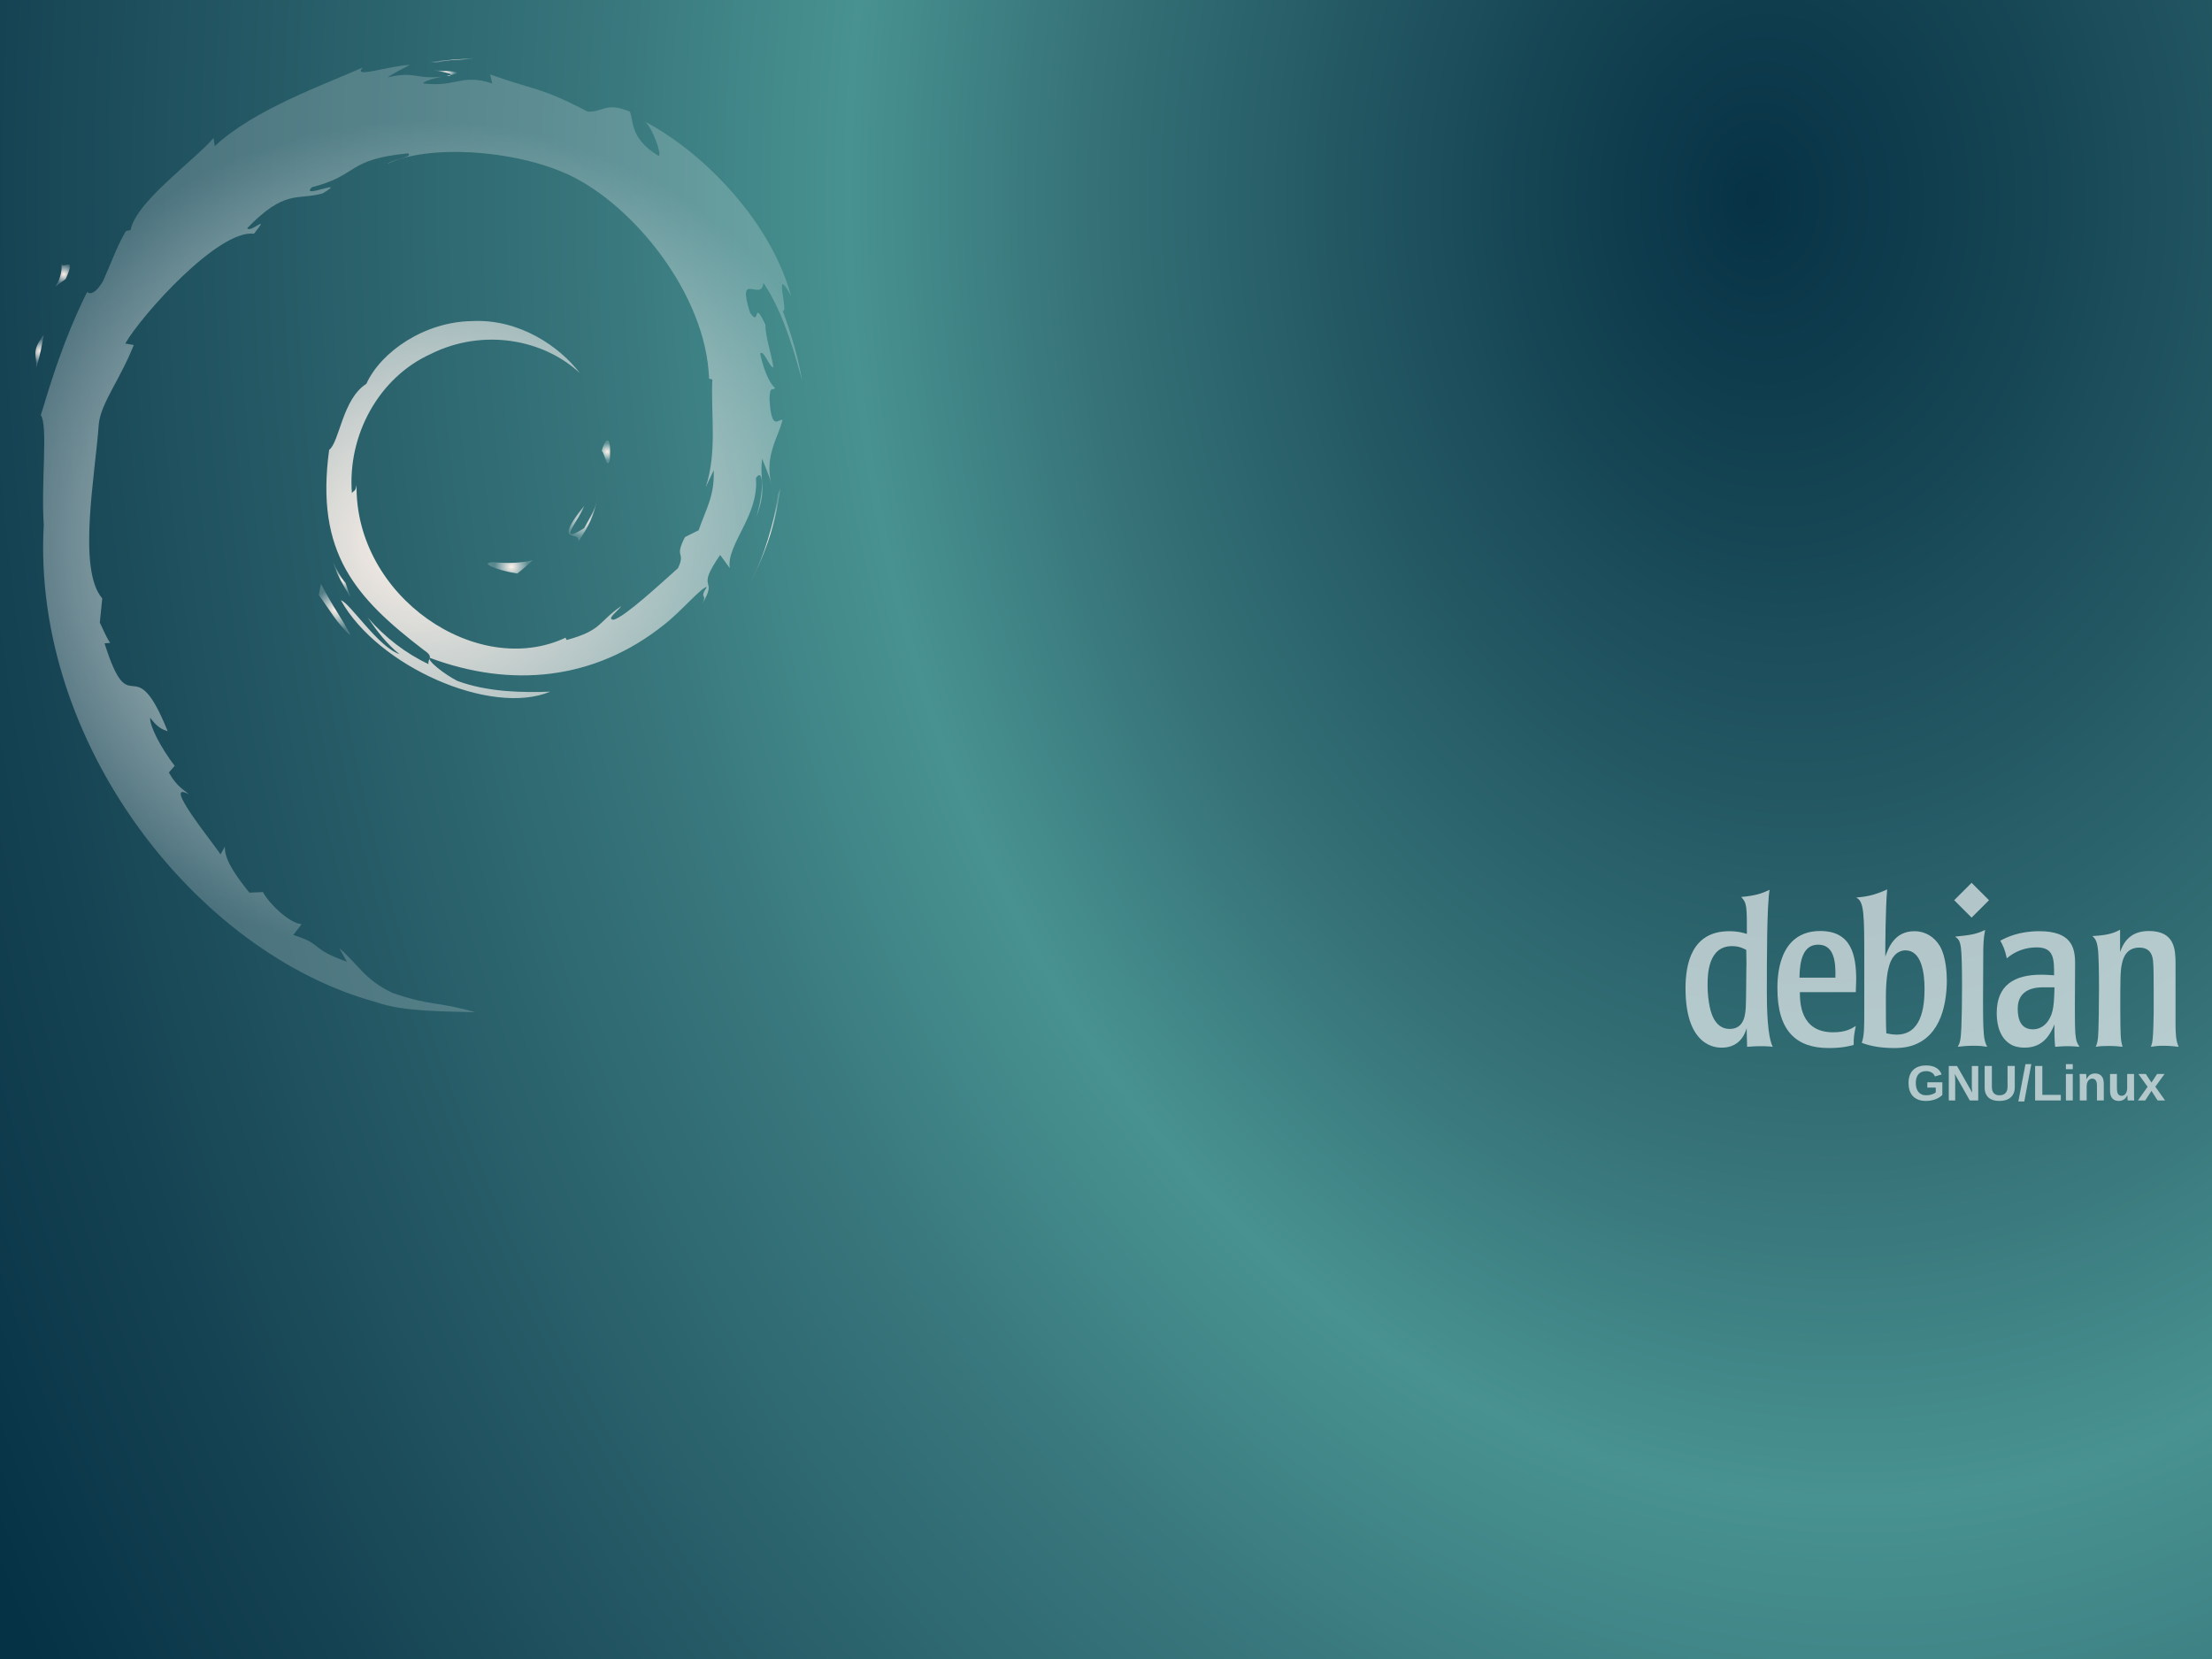 <?xml version="1.0" encoding="UTF-8" standalone="no"?>
<svg
   xmlns:dc="http://purl.org/dc/elements/1.1/"
   xmlns:cc="http://creativecommons.org/ns#"
   xmlns:rdf="http://www.w3.org/1999/02/22-rdf-syntax-ns#"
   xmlns:svg="http://www.w3.org/2000/svg"
   xmlns="http://www.w3.org/2000/svg"
   xmlns:sodipodi="http://sodipodi.sourceforge.net/DTD/sodipodi-0.dtd"
   xmlns:inkscape="http://www.inkscape.org/namespaces/inkscape"
   version="1.1"
   id="Layer_1"
   x="0px"
   y="0px"
   width="640px"
   height="480px"
   viewBox="0 0 640 480"
   enable-background="new 0 0 640 480"
   xml:space="preserve"
   inkscape:version="0.48.5 r10040"
   sodipodi:docname="splash.svg"><rect x="0" y="0" width="640" height="480" fill="#808080" stroke="none"/><defs
     id="defs126" /><sodipodi:namedview
     pagecolor="#ffffff"
     bordercolor="#666666"
     borderopacity="1"
     objecttolerance="10"
     gridtolerance="10"
     guidetolerance="10"
     inkscape:pageopacity="0"
     inkscape:pageshadow="2"
     inkscape:window-width="1680"
     inkscape:window-height="985"
     id="namedview124"
     showgrid="false"
     inkscape:showpageshadow="true"
     inkscape:zoom="1"
     inkscape:cx="470.37154"
     inkscape:cy="187.49879"
     inkscape:window-x="0"
     inkscape:window-y="28"
     inkscape:window-maximized="1"
     inkscape:current-layer="Layer_1"
     showborder="false" /><radialGradient
     id="background_1_"
     cx="739.776"
     cy="47.038"
     r="855.789"
     fx="650.554"
     fy="51.863"
     gradientTransform="matrix(0.773,0,0,1.002,3.957,5.856)"
     gradientUnits="userSpaceOnUse"><stop
       offset="0"
       style="stop-color:#073246"
       id="stop4" /><stop
       offset="0.101"
       style="stop-color:#144352"
       id="stop6" /><stop
       offset="0.321"
       style="stop-color:#357177"
       id="stop8" /><stop
       offset="0.441"
       style="stop-color:#489291"
       id="stop10" /><stop
       offset="0.571"
       style="stop-color:#37757B"
       id="stop12" /><stop
       offset="0.857"
       style="stop-color:#164353"
       id="stop14" /><stop
       offset="0.989"
       style="stop-color:#063246"
       id="stop16" /></radialGradient><rect
     id="background"
     clip-rule="evenodd"
     width="640"
     height="480"
     style="fill:url(#background_1_);fill-rule:evenodd"
     x="0"
     y="0" /><g
     id="swirl"
     transform="matrix(1.333,0,0,1.335,-611.818,-336.754)"><radialGradient
       id="SVGID_1_"
       cx="552.438"
       cy="377.938"
       r="3.38"
       gradientTransform="matrix(1.073,0,0,0.993,-22.759,-0.227)"
       gradientUnits="userSpaceOnUse"><stop
         offset="0"
         style="stop-color:#FFF1E9"
         id="stop21" /><stop
         offset="1"
         style="stop-color:#FFFFFF;stop-opacity:0.2"
         id="stop23" /></radialGradient><path
       d="m 566.125,374.093 c -3.433,0.049 0.649,1.765 5.129,2.455 1.239,-0.966 2.363,-1.94 3.36,-2.891 -2.79,0.681 -5.628,0.697 -8.489,0.436"
       id="path25"
       style="fill:url(#SVGID_1_)"
       inkscape:connector-curvature="0" /><radialGradient
       id="SVGID_2_"
       cx="567.146"
       cy="367.729"
       r="3.827"
       gradientTransform="matrix(1.073,0,0,0.993,-22.759,-0.227)"
       gradientUnits="userSpaceOnUse"><stop
         offset="0"
         style="stop-color:#FFF1E9"
         id="stop28" /><stop
         offset="1"
         style="stop-color:#FFFFFF;stop-opacity:0.2"
         id="stop30" /></radialGradient><path
       d="m 584.549,369.508 c 2.043,-2.814 3.534,-5.898 4.059,-9.086 -0.459,2.271 -1.694,4.234 -2.855,6.303 -6.416,4.034 -0.606,-2.393 -0.005,-4.837 -6.899,8.669 -0.951,5.199 -1.199,7.62"
       id="path32"
       style="fill:url(#SVGID_2_)"
       inkscape:connector-curvature="0" /><radialGradient
       id="SVGID_3_"
       cx="571.804"
       cy="352.844"
       r="1.859"
       gradientTransform="matrix(1.073,0,0,0.993,-22.759,-0.227)"
       gradientUnits="userSpaceOnUse"><stop
         offset="0"
         style="stop-color:#FFF1E9"
         id="stop35" /><stop
         offset="1"
         style="stop-color:#FFFFFF;stop-opacity:0.2"
         id="stop37" /></radialGradient><path
       d="m 591.352,351.844 c 0.413,-6.171 -1.219,-4.22 -1.769,-1.863 0.64,0.33 1.149,4.347 1.769,1.863"
       id="path39"
       style="fill:url(#SVGID_3_)"
       inkscape:connector-curvature="0" /><radialGradient
       id="SVGID_4_"
       cx="539.269"
       cy="270.106"
       r="1.688"
       gradientTransform="matrix(1.073,0,0,0.993,-22.759,-0.227)"
       gradientUnits="userSpaceOnUse"><stop
         offset="0"
         style="stop-color:#FFF1E9"
         id="stop42" /><stop
         offset="1"
         style="stop-color:#FFFFFF;stop-opacity:0.2"
         id="stop44" /></radialGradient><path
       d="m 553.106,267.506 c 1.833,0.329 3.96,0.58 3.66,1.019 2.005,-0.442 2.46,-0.842 -3.66,-1.019"
       id="path46"
       style="fill:url(#SVGID_4_)"
       inkscape:connector-curvature="0" /><radialGradient
       id="SVGID_5_"
       cx="539.748"
       cy="270.753"
       r="0.436"
       gradientTransform="matrix(1.073,0,0,0.993,-22.759,-0.227)"
       gradientUnits="userSpaceOnUse"><stop
         offset="0"
         style="stop-color:#FFF1E9"
         id="stop49" /><stop
         offset="1"
         style="stop-color:#FFFFFF;stop-opacity:0.2"
         id="stop51" /></radialGradient><path
       d="m 556.767,268.524 -1.293,0.266 1.203,-0.105 0.09,-0.161"
       id="path53"
       style="fill:url(#SVGID_5_)"
       inkscape:connector-curvature="0" /><radialGradient
       id="SVGID_6_"
       cx="534.476"
       cy="371.764"
       r="91.161"
       gradientTransform="matrix(1.073,0,0,0.993,-22.759,-0.227)"
       gradientUnits="userSpaceOnUse"><stop
         offset="0"
         style="stop-color:#FFF1E9"
         id="stop56" /><stop
         offset="1"
         style="stop-color:#FFFFFF;stop-opacity:0.2"
         id="stop58" /></radialGradient><path
       d="m 613.893,354.184 c 0.204,5.541 -1.623,8.23 -3.272,12.989 l -2.969,1.479 c -2.427,4.707 0.236,2.987 -1.501,6.729 -3.791,3.366 -11.503,10.528 -13.972,11.179 -1.8,-0.036 1.223,-2.122 1.616,-2.938 -5.072,3.479 -4.067,5.223 -11.828,7.336 l -0.228,-0.503 c -19.139,8.985 -45.722,-8.824 -45.371,-33.125 -0.207,1.544 -0.579,1.159 -1.007,1.782 -0.986,-12.503 5.787,-25.061 17.206,-30.188 11.173,-5.521 24.269,-3.255 32.272,4.188 -4.396,-5.748 -13.144,-11.838 -23.516,-11.27 -10.157,0.162 -19.656,6.603 -22.827,13.598 -5.206,3.272 -5.808,12.607 -8.076,14.314 -3.051,22.381 5.736,32.048 20.603,43.422 2.341,1.576 0.665,1.813 0.98,3.011 -4.941,-2.307 -9.463,-5.794 -13.182,-10.059 1.973,2.882 4.102,5.685 6.855,7.89 -4.66,-1.575 -10.881,-11.27 -12.698,-11.663 8.029,14.351 32.573,25.166 45.426,19.799 -5.944,0.222 -13.502,0.122 -20.185,-2.34 -2.804,-1.443 -6.622,-4.43 -5.937,-4.988 17.539,6.54 35.657,4.952 50.836,-7.189 3.859,-3.002 8.078,-8.106 9.294,-8.177 -1.833,2.751 0.316,1.321 -1.095,3.755 3.85,-6.192 -1.672,-2.52 3.975,-10.694 l 2.088,2.866 c -0.775,-5.138 6.397,-11.384 5.67,-19.514 1.644,-2.487 1.834,2.676 0.089,8.396 2.422,-6.345 0.639,-7.364 1.259,-12.6 0.674,1.757 1.557,3.628 2.009,5.483 -1.578,-6.129 1.62,-10.325 2.41,-13.889 -0.776,-0.345 -2.435,2.71 -2.813,-4.533 0.058,-3.146 0.878,-1.648 1.196,-2.423 -0.62,-0.356 -2.243,-2.767 -3.232,-7.394 0.717,-1.084 1.912,2.817 2.89,2.979 -0.626,-3.678 -1.707,-6.481 -1.75,-9.303 -2.846,-5.939 -1.005,0.788 -3.318,-2.551 -3.027,-9.435 2.517,-2.191 2.89,-6.476 4.594,6.643 7.211,16.936 8.412,21.196 -0.917,-5.196 -2.398,-10.231 -4.209,-15.105 1.396,0.586 -2.244,-10.691 1.813,-3.224 -4.335,-15.927 -18.555,-30.806 -31.643,-37.785 1.603,1.458 3.622,7.11 2.897,7.397 -6.508,-3.867 -5.363,-7.981 -6.294,-9.615 -5.304,-2.151 -5.648,0.172 -9.159,0.005 -9.992,-5.29 -11.918,-4.728 -21.112,-8.043 l 0.42,1.952 c -6.622,-2.201 -7.713,0.834 -14.867,0.006 -0.436,-0.338 2.292,-1.226 4.538,-1.554 -6.397,0.844 -6.101,-1.258 -12.361,0.23 1.543,-1.081 3.174,-1.795 4.821,-2.714 -5.219,0.315 -12.46,3.033 -10.223,0.564 -8.516,3.79 -23.633,9.112 -32.116,17.053 l -0.266,-1.779 c -3.889,4.657 -16.953,13.911 -17.992,19.945 l -1.041,0.24 c -2.021,3.42 -3.332,7.296 -4.936,10.809 -2.646,4.503 -3.879,1.736 -3.502,2.439 -5.2,10.531 -7.788,19.382 -10.021,26.636 1.591,2.377 0.038,14.294 0.638,23.832 -2.613,47.106 33.121,92.84 72.184,103.402 5.724,2.044 14.237,1.967 21.479,2.175 -8.543,-2.438 -9.65,-1.291 -17.972,-4.19 -6.003,-2.817 -7.321,-6.043 -11.572,-9.725 l 1.686,2.967 c -8.343,-2.948 -4.853,-3.647 -11.639,-5.792 l 1.797,-2.343 c -2.702,-0.204 -7.159,-4.548 -8.376,-6.951 l -2.957,0.117 c -3.557,-4.38 -5.447,-7.53 -5.311,-9.973 l -0.953,1.697 c -1.083,-1.854 -13.076,-16.415 -6.854,-13.023 -1.154,-1.057 -2.692,-1.717 -4.356,-4.739 l 1.268,-1.443 c -2.994,-3.845 -5.511,-8.771 -5.319,-10.412 1.595,2.15 2.704,2.552 3.802,2.924 -7.561,-18.724 -7.982,-1.032 -13.711,-19.059 l 1.214,-0.097 c -0.93,-1.394 -1.494,-2.909 -2.237,-4.4 l 0.524,-5.244 c -5.442,-6.277 -1.522,-26.707 -0.737,-37.907 0.543,-4.555 4.542,-9.402 7.584,-17.009 l -1.853,-0.317 c 3.543,-6.166 20.222,-24.764 27.946,-23.806 3.744,-4.694 -0.741,-0.021 -1.473,-1.2 8.22,-8.491 10.806,-6.001 16.351,-7.527 5.982,-3.544 -5.136,1.383 -2.294,-1.353 10.34,-2.639 7.327,-5.995 20.816,-7.332 1.424,0.808 -3.3,1.246 -4.486,2.296 8.615,-4.206 27.267,-3.249 39.383,2.337 14.059,6.56 29.852,25.944 30.477,44.18 l 0.709,0.19 c -0.36,7.25 1.108,15.633 -1.436,23.336 l 1.732,-3.642"
       id="path60"
       style="fill:url(#SVGID_6_)"
       inkscape:connector-curvature="0" /><radialGradient
       id="SVGID_7_"
       cx="516.92"
       cy="387.279"
       r="4.584"
       gradientTransform="matrix(1.073,0,0,0.993,-22.759,-0.227)"
       gradientUnits="userSpaceOnUse"><stop
         offset="0"
         style="stop-color:#FFF1E9"
         id="stop63" /><stop
         offset="1"
         style="stop-color:#FFFFFF;stop-opacity:0.2"
         id="stop65" /></radialGradient><path
       d="m 528.655,378.797 -0.481,2.4 c 2.256,3.059 4.047,6.374 6.928,8.765 -2.075,-4.037 -3.613,-5.706 -6.447,-11.165"
       id="path67"
       style="fill:url(#SVGID_7_)"
       inkscape:connector-curvature="0" /><radialGradient
       id="SVGID_8_"
       cx="518.352"
       cy="380.752"
       r="2.972"
       gradientTransform="matrix(1.073,0,0,0.993,-22.759,-0.227)"
       gradientUnits="userSpaceOnUse"><stop
         offset="0"
         style="stop-color:#FFF1E9"
         id="stop70" /><stop
         offset="1"
         style="stop-color:#FFFFFF;stop-opacity:0.2"
         id="stop72" /></radialGradient><path
       d="m 533.989,378.589 c -1.191,-1.319 -1.901,-2.907 -2.69,-4.488 0.754,2.777 2.306,5.165 3.748,7.593 l -1.058,-3.105"
       id="path74"
       style="fill:url(#SVGID_8_)"
       inkscape:connector-curvature="0" /><radialGradient
       id="SVGID_9_"
       cx="604.084"
       cy="371.059"
       r="7.544"
       gradientTransform="matrix(1.073,0,0,0.993,-22.759,-0.227)"
       gradientUnits="userSpaceOnUse"><stop
         offset="0"
         style="stop-color:#FFF1E9"
         id="stop77" /><stop
         offset="1"
         style="stop-color:#FFFFFF;stop-opacity:0.2"
         id="stop79" /></radialGradient><path
       d="m 628.363,358.111 -0.505,1.263 c -0.922,6.556 -2.919,13.044 -5.979,19.058 3.38,-6.348 5.568,-13.289 6.484,-20.321"
       id="path81"
       style="fill:url(#SVGID_9_)"
       inkscape:connector-curvature="0" /><radialGradient
       id="SVGID_10_"
       cx="540.731"
       cy="267.424"
       r="3.171"
       gradientTransform="matrix(1.073,0,0,0.993,-22.759,-0.227)"
       gradientUnits="userSpaceOnUse"><stop
         offset="0"
         style="stop-color:#FFF1E9"
         id="stop84" /><stop
         offset="1"
         style="stop-color:#FFFFFF;stop-opacity:0.2"
         id="stop86" /></radialGradient><path
       d="m 553.787,265.863 c 2.318,-0.848 5.704,-0.466 8.165,-1.023 -3.21,0.267 -6.4,0.429 -9.557,0.835 l 1.392,0.188"
       id="path88"
       style="fill:url(#SVGID_10_)"
       inkscape:connector-curvature="0" /><radialGradient
       id="SVGID_11_"
       cx="461.867"
       cy="314.115"
       r="2.121"
       gradientTransform="matrix(1.073,0,0,0.993,-22.759,-0.227)"
       gradientUnits="userSpaceOnUse"><stop
         offset="0"
         style="stop-color:#FFF1E9"
         id="stop91" /><stop
         offset="1"
         style="stop-color:#FFFFFF;stop-opacity:0.2"
         id="stop93" /></radialGradient><path
       d="m 472.303,309.113 c 0.534,4.942 -3.726,6.859 0.944,3.601 2.499,-5.628 -0.98,-1.553 -0.944,-3.601"
       id="path95"
       style="fill:url(#SVGID_11_)"
       inkscape:connector-curvature="0" /><radialGradient
       id="SVGID_12_"
       cx="457.19"
       cy="330.906"
       r="2.627"
       gradientTransform="matrix(1.073,0,0,0.993,-22.759,-0.227)"
       gradientUnits="userSpaceOnUse"><stop
         offset="0"
         style="stop-color:#FFF1E9"
         id="stop98" /><stop
         offset="1"
         style="stop-color:#FFFFFF;stop-opacity:0.2"
         id="stop100" /></radialGradient><path
       d="m 466.816,331.986 c 1.074,-3.295 1.27,-5.273 1.679,-7.181 -2.969,3.795 -1.366,4.601 -1.679,7.181"
       id="path102"
       style="fill:url(#SVGID_12_)"
       inkscape:connector-curvature="0" /></g><g
     style="opacity:0.8"
     id="g106"
     transform="matrix(2.283,0,0,2.283,434.538,-750.507)"><path
       style="opacity:0.8;fill:#ffffff"
       inkscape:connector-curvature="0"
       id="path108"
       d="m 30.996,450.854 c -0.025,0.027 -0.025,4.313 -0.08,5.434 -0.053,0.904 -0.133,2.85 -2.05,2.85 -1.971,0 -2.45,-2.266 -2.609,-3.252 -0.186,-1.09 -0.186,-1.997 -0.186,-2.395 0,-1.279 0.08,-4.849 3.089,-4.849 0.904,0 1.411,0.267 1.811,0.479 l 0.025,1.733 z m -7.722,3.142 c 0,7.512 3.995,7.512 4.582,7.512 1.65,0 2.716,-0.907 3.167,-2.477 l 0.054,2.37 c 0.506,-0.03 1.012,-0.081 1.837,-0.081 0.293,0 0.532,0 0.747,0.026 0.213,0 0.425,0.026 0.666,0.056 -0.426,-0.853 -0.746,-2.771 -0.746,-6.928 0,-4.047 0,-10.89 0.346,-12.968 -0.958,0.454 -1.785,0.746 -3.595,0.906 0.719,0.771 0.719,1.172 0.719,4.685 -0.505,-0.158 -1.144,-0.346 -2.235,-0.346 -4.77,0.001 -5.542,4.156 -5.542,7.245"
       enable-background="new    " /><path
       style="opacity:0.8;fill:#ffffff"
       inkscape:connector-curvature="0"
       id="path110"
       d="m 37.715,452.638 c 0.027,-2.211 0.48,-4.181 2.37,-4.181 2.077,0 2.236,2.289 2.183,4.181 h -4.553 z m 7.19,0.267 c 0,-3.118 -0.612,-6.18 -4.554,-6.18 -5.431,0 -5.431,6.02 -5.431,7.297 0,5.404 2.421,7.535 6.496,7.535 1.811,0 2.69,-0.267 3.169,-0.397 -0.025,-0.961 0.107,-1.571 0.268,-2.398 -0.56,0.348 -1.279,0.8 -2.878,0.8 -4.153,0 -4.207,-3.783 -4.207,-5.089 h 7.085 l 0.052,-1.568"
       enable-background="new    " /><path
       style="opacity:0.8;fill:#ffffff"
       inkscape:connector-curvature="0"
       id="path112"
       d="m 53.567,454.049 c 0,2.476 -0.453,5.809 -3.541,5.809 -0.427,0 -0.958,-0.083 -1.304,-0.163 -0.055,-0.959 -0.055,-2.61 -0.055,-4.527 0,-2.289 0.239,-3.486 0.427,-4.074 0.559,-1.891 1.811,-1.916 2.049,-1.916 2.025,-10e-4 2.424,2.795 2.424,4.871 z m -7.641,2.902 c 0,1.973 0,3.092 -0.319,3.941 1.09,0.427 2.449,0.665 4.075,0.665 1.037,0 4.046,0 5.67,-3.327 0.773,-1.545 1.039,-3.623 1.039,-5.194 0,-0.959 -0.106,-3.062 -0.879,-4.394 -0.745,-1.25 -1.943,-1.891 -3.221,-1.891 -2.557,0 -3.301,2.131 -3.701,3.223 0,-1.357 0.026,-6.099 0.239,-8.521 -1.73,0.799 -2.797,0.932 -3.94,1.039 1.038,0.425 1.038,2.184 1.038,7.909 v 6.55"
       enable-background="new    " /><path
       style="opacity:0.8;fill:#ffffff"
       inkscape:connector-curvature="0"
       id="path114"
       d="m 61.511,461.401 c -0.534,-0.081 -0.908,-0.134 -1.68,-0.134 -0.851,0 -1.438,0.053 -2.05,0.134 0.267,-0.509 0.373,-0.751 0.453,-2.479 0.106,-2.371 0.134,-8.709 -0.052,-10.041 -0.134,-1.013 -0.373,-1.171 -0.746,-1.438 2.184,-0.214 2.795,-0.372 3.808,-0.853 -0.213,1.171 -0.24,1.758 -0.24,3.542 -0.053,9.19 -0.082,10.178 0.507,11.269"
       enable-background="new    " /><path
       style="opacity:0.8;fill:#ffffff"
       inkscape:connector-curvature="0"
       id="path116"
       d="m 70.037,453.861 c -0.054,1.678 -0.08,2.852 -0.534,3.782 -0.559,1.198 -1.49,1.545 -2.184,1.545 -1.599,0 -1.944,-1.331 -1.944,-2.637 0,-2.503 2.238,-2.691 3.249,-2.691 l 1.413,10e-4 0,0 0,0 z m -7.324,3.278 c 0,1.677 0.507,3.355 1.998,4.075 0.666,0.294 1.331,0.294 1.545,0.294 2.451,0 3.275,-1.813 3.781,-2.934 -0.027,1.172 0,1.894 0.081,2.827 0.479,-0.03 0.958,-0.082 1.757,-0.082 0.453,0 0.878,0.052 1.33,0.082 -0.293,-0.454 -0.452,-0.722 -0.532,-1.759 -0.053,-1.012 -0.053,-2.025 -0.053,-3.438 l 0.027,-5.432 c 0,-2.024 -0.534,-4.022 -4.528,-4.022 -2.636,0 -4.18,0.8 -4.952,1.2 0.32,0.585 0.586,1.09 0.826,2.237 1.04,-0.907 2.398,-1.387 3.781,-1.387 2.212,0 2.212,1.467 2.212,3.54 -0.507,-0.024 -0.934,-0.076 -1.653,-0.076 -3.383,0.003 -5.62,1.306 -5.62,4.875"
       enable-background="new    " /><path
       style="opacity:0.8;fill:#ffffff"
       inkscape:connector-curvature="0"
       id="path118"
       d="m 85.374,458.763 c 0.027,0.907 0.027,1.864 0.4,2.639 -0.587,-0.055 -0.934,-0.134 -2.023,-0.134 -0.64,0 -0.986,0.053 -1.493,0.134 0.106,-0.348 0.16,-0.479 0.214,-0.933 0.08,-0.611 0.133,-2.664 0.133,-3.385 v -2.876 c 0,-1.25 0,-3.063 -0.081,-3.701 -0.053,-0.451 -0.186,-1.678 -1.73,-1.678 -1.518,0 -2.024,1.118 -2.21,2.024 -0.211,0.932 -0.211,1.943 -0.211,5.886 0.025,3.409 0.025,3.729 0.292,4.662 -0.453,-0.056 -1.011,-0.109 -1.809,-0.109 -0.641,0 -1.067,0.027 -1.598,0.109 0.186,-0.426 0.294,-0.642 0.346,-2.132 0.055,-1.464 0.161,-8.656 -0.08,-10.36 -0.134,-1.038 -0.399,-1.276 -0.692,-1.543 2.157,-0.107 2.85,-0.453 3.516,-0.799 v 2.822 c 0.319,-0.828 0.985,-2.664 3.648,-2.664 3.327,0 3.354,2.423 3.381,4.021 v 8.017"
       enable-background="new    " /><path
       style="opacity:0.8;fill:#ffffff"
       inkscape:connector-curvature="0"
       id="path120"
       d="m 61.734,442.824 -2.206,2.204 -2.205,-2.204 2.206,-2.204 2.205,2.204"
       enable-background="new    " /></g><g
     style="font-size:14.5px;font-style:normal;font-variant:normal;font-weight:bold;font-stretch:normal;line-height:125%;letter-spacing:0px;word-spacing:0px;fill:#b3c8cb;fill-opacity:1;stroke:none;font-family:Liberation Sans;-inkscape-font-specification:Liberation Sans Bold"
     id="text3049"><path
       d="m 557.308,316.902 c 0.302,0 0.592,-0.024 0.871,-0.071 0.278,-0.047 0.536,-0.109 0.772,-0.184 0.241,-0.08 0.455,-0.17 0.644,-0.269 0.194,-0.104 0.352,-0.21 0.474,-0.319 l 0,-1.381 -2.436,0 0,-1.543 4.347,0 0,3.667 c -0.227,0.231 -0.5,0.453 -0.821,0.666 -0.321,0.208 -0.682,0.392 -1.083,0.552 -0.401,0.156 -0.84,0.281 -1.317,0.375 -0.472,0.094 -0.975,0.142 -1.508,0.142 -0.883,0 -1.643,-0.127 -2.28,-0.382 -0.637,-0.26 -1.161,-0.618 -1.572,-1.076 -0.411,-0.463 -0.715,-1.01 -0.913,-1.643 -0.194,-0.632 -0.29,-1.324 -0.29,-2.074 0,-0.779 0.104,-1.482 0.312,-2.11 0.208,-0.628 0.522,-1.161 0.942,-1.6 0.425,-0.444 0.956,-0.784 1.593,-1.02 0.642,-0.241 1.395,-0.361 2.259,-0.361 0.628,1e-5 1.185,0.061 1.671,0.184 0.491,0.123 0.918,0.297 1.282,0.524 0.368,0.227 0.675,0.5 0.92,0.821 0.25,0.316 0.448,0.673 0.595,1.069 l -1.926,0.581 c -0.085,-0.208 -0.198,-0.404 -0.34,-0.588 -0.142,-0.189 -0.319,-0.352 -0.531,-0.489 -0.208,-0.142 -0.451,-0.253 -0.729,-0.333 -0.274,-0.085 -0.588,-0.127 -0.942,-0.127 -0.519,10e-6 -0.968,0.083 -1.345,0.248 -0.378,0.16 -0.689,0.392 -0.935,0.694 -0.245,0.302 -0.427,0.666 -0.545,1.09 -0.118,0.42 -0.177,0.892 -0.177,1.416 0,0.519 0.059,0.996 0.177,1.43 0.123,0.434 0.307,0.807 0.552,1.119 0.25,0.312 0.564,0.555 0.942,0.729 0.378,0.175 0.824,0.262 1.338,0.262"
       style=""
       id="path3822" /><path
       d="m 569.917,318.396 -4.347,-7.682 c 0.024,0.208 0.045,0.415 0.064,0.623 0.019,0.179 0.033,0.373 0.043,0.581 0.014,0.208 0.021,0.406 0.021,0.595 l 0,5.884 -1.855,0 0,-9.976 2.386,0 4.411,7.746 c -0.024,-0.198 -0.045,-0.406 -0.064,-0.623 -0.019,-0.184 -0.035,-0.392 -0.05,-0.623 -0.009,-0.231 -0.014,-0.465 -0.014,-0.701 l 0,-5.799 1.855,0 0,9.976 -2.45,0"
       style=""
       id="path3824" /><path
       d="m 578.47,318.538 c -0.623,0 -1.194,-0.073 -1.713,-0.219 -0.519,-0.151 -0.968,-0.382 -1.345,-0.694 -0.373,-0.316 -0.666,-0.72 -0.878,-1.211 -0.208,-0.491 -0.312,-1.076 -0.312,-1.756 l 0,-6.238 2.089,0 0,6.075 c -10e-6,0.42 0.052,0.784 0.156,1.09 0.104,0.302 0.253,0.552 0.446,0.75 0.194,0.194 0.427,0.337 0.701,0.432 0.274,0.09 0.578,0.135 0.913,0.135 0.34,0 0.651,-0.047 0.935,-0.142 0.288,-0.099 0.533,-0.25 0.736,-0.453 0.208,-0.203 0.368,-0.46 0.481,-0.772 0.113,-0.312 0.17,-0.682 0.17,-1.112 l 0,-6.004 2.089,0 0,6.131 c -1e-5,0.684 -0.111,1.277 -0.333,1.777 -0.222,0.5 -0.531,0.916 -0.927,1.246 -0.397,0.326 -0.869,0.569 -1.416,0.729 -0.543,0.156 -1.14,0.234 -1.791,0.234"
       style=""
       id="path3826" /><path
       d="m 583.971,318.687 2.06,-10.797 1.685,0 -2.025,10.797 -1.72,0"
       style=""
       id="path3828" /><path
       d="m 588.821,318.396 0,-9.976 2.089,0 0,8.362 5.353,0 0,1.614 -7.441,0"
       style=""
       id="path3830" /><path
       d="m 597.728,309.355 0,-1.466 1.99,0 0,1.466 -1.99,0 m 0,9.041 0,-7.661 1.99,0 0,7.661 -1.99,0"
       style=""
       id="path3832" /><path
       d="m 606.712,318.396 0,-4.298 c 0,-0.297 -0.024,-0.569 -0.071,-0.814 -0.047,-0.25 -0.125,-0.463 -0.234,-0.637 -0.109,-0.179 -0.25,-0.319 -0.425,-0.418 -0.175,-0.099 -0.387,-0.149 -0.637,-0.149 -0.241,1e-5 -0.46,0.054 -0.658,0.163 -0.194,0.104 -0.361,0.255 -0.503,0.453 -0.142,0.194 -0.253,0.427 -0.333,0.701 -0.075,0.269 -0.113,0.566 -0.113,0.892 l 0,4.106 -1.99,0 0,-5.947 c 0,-0.165 -0.002,-0.335 -0.007,-0.51 0,-0.175 -0.005,-0.34 -0.014,-0.496 -0.005,-0.16 -0.009,-0.302 -0.014,-0.425 -0.005,-0.127 -0.012,-0.222 -0.021,-0.283 l 1.897,0 c 0.009,0.057 0.019,0.149 0.028,0.276 0.009,0.123 0.019,0.26 0.028,0.411 0.009,0.151 0.017,0.302 0.021,0.453 0.009,0.151 0.014,0.278 0.014,0.382 l 0.028,0 c 0.269,-0.585 0.607,-1.01 1.012,-1.274 0.406,-0.264 0.89,-0.396 1.451,-0.396 0.463,0 0.852,0.075 1.168,0.227 0.321,0.151 0.581,0.359 0.779,0.623 0.203,0.264 0.349,0.576 0.439,0.935 0.09,0.359 0.135,0.746 0.135,1.161 l 0,4.864 -1.982,0"
       style=""
       id="path3834" /><path
       d="m 612.49,310.736 0,4.298 c -10e-6,0.297 0.024,0.571 0.071,0.821 0.047,0.245 0.125,0.458 0.234,0.637 0.109,0.175 0.248,0.312 0.418,0.411 0.175,0.099 0.387,0.149 0.637,0.149 0.241,0 0.458,-0.052 0.651,-0.156 0.198,-0.109 0.368,-0.26 0.51,-0.453 0.142,-0.198 0.25,-0.432 0.326,-0.701 0.08,-0.274 0.12,-0.573 0.12,-0.899 l 0,-4.106 1.99,0 0,5.947 c -10e-6,0.16 -10e-6,0.33 0,0.51 0.005,0.175 0.009,0.342 0.014,0.503 0.009,0.156 0.017,0.297 0.021,0.425 0.009,0.123 0.017,0.215 0.021,0.276 l -1.897,0 c -0.005,-0.057 -0.014,-0.146 -0.028,-0.269 -0.009,-0.127 -0.019,-0.267 -0.028,-0.418 -0.005,-0.151 -0.012,-0.302 -0.021,-0.453 -0.005,-0.151 -0.007,-0.278 -0.007,-0.382 l -0.035,0 c -0.264,0.581 -0.602,1.003 -1.012,1.267 -0.406,0.264 -0.89,0.396 -1.451,0.396 -0.458,0 -0.847,-0.075 -1.168,-0.227 -0.321,-0.151 -0.583,-0.356 -0.786,-0.616 -0.198,-0.264 -0.342,-0.576 -0.432,-0.935 -0.09,-0.359 -0.135,-0.746 -0.135,-1.161 l 0,-4.864 1.99,0"
       style=""
       id="path3836" /><path
       d="m 624.264,318.396 -1.784,-2.775 -1.798,2.775 -2.117,0 2.804,-3.958 -2.669,-3.703 2.145,0 1.635,2.506 1.628,-2.506 2.159,0 -2.669,3.682 2.825,3.979 -2.159,0"
       style=""
       id="path3838" /></g></svg>